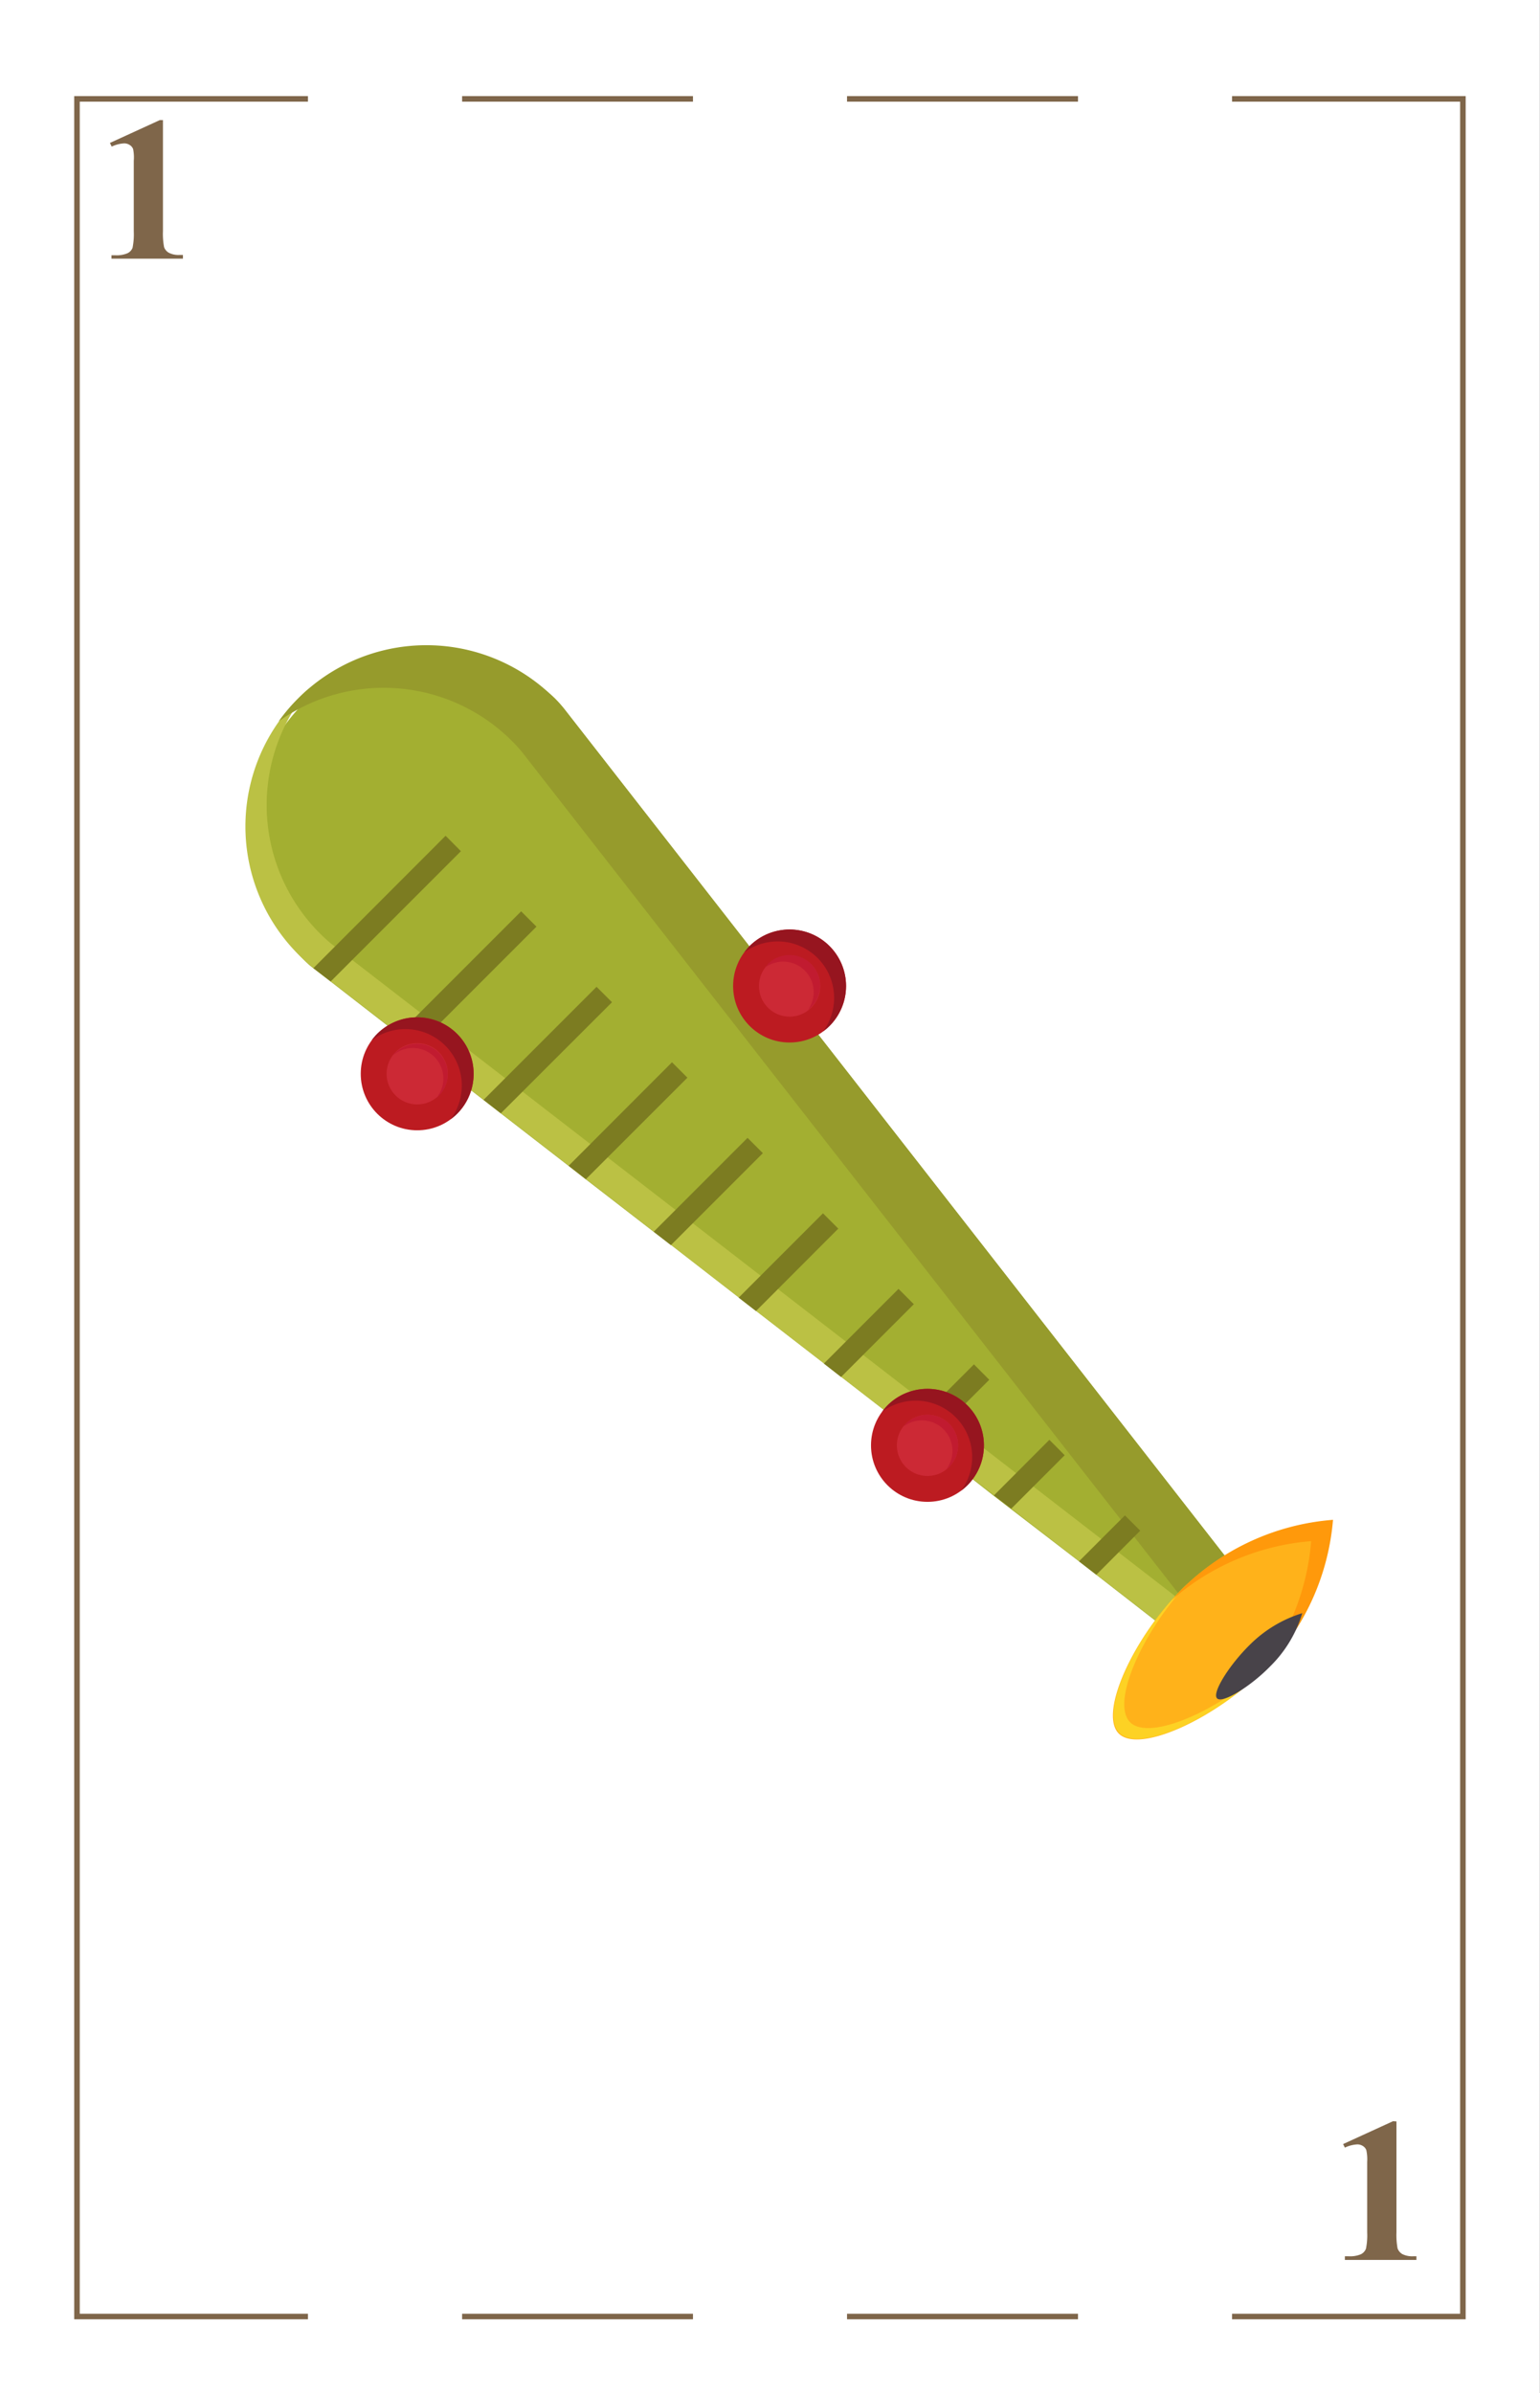 <svg xmlns="http://www.w3.org/2000/svg" viewBox="0 0 138.83 215.65"><rect x="0" y="0" width="138.83" height="215.65" fill="#333333" stroke="none"/><defs><clipPath id="a"><path fill="none" d="M3.11 252h138.82v215.65H3.11z"/></clipPath><clipPath id="b"><path fill="#fff" d="M162.61 259.52h126.17v201.67H162.61z"/></clipPath><clipPath id="c"><path fill="none" d="M162.61 259.52h126.17v201.67H162.61z"/></clipPath></defs><g clip-path="url(#a)"><path fill="none" d="M-153.94 134.82h410.49v414.22h-410.49z"/><path fill="#96151f" d="m48.608 135.524.708-.707L243.14 328.642l-.707.707zm-6.76 6.746.708-.707L236.38 335.388l-.707.707zm-6.75 6.756.708-.707L229.63 342.144l-.707.707zm-6.757 6.754.708-.708 193.825 193.825-.708.707zm-6.75 6.745.708-.707 193.825 193.825-.708.707zm-6.75 6.756.708-.707 193.825 193.825-.708.707zm-6.75 6.746.708-.707 193.825 193.825-.708.707zm-6.743 6.753.708-.707L195.88 375.898l-.707.707zm-6.75 6.756.708-.707L189.13 382.654l-.707.707zm-6.76 6.746.708-.707L182.37 389.4l-.707.707zm-6.75 6.756.708-.707L175.62 396.156l-.707.707zm-6.757 6.752.708-.706 193.825 193.825-.708.707z"/><path fill="#96151f" d="M-126.928 355.65 66.897 161.825l.707.707-193.825 193.825zm6.746 6.75L73.643 168.575l.707.707-193.825 193.825zm6.756 6.75L80.399 175.325l.707.707-193.825 193.825zm6.746 6.75L87.145 182.075l.707.707-193.825 193.825zm6.746 6.75L93.89 188.825l.707.707-193.825 193.825zm6.77 6.76L100.66 195.585l.707.707-193.825 193.825zm6.746 6.75 193.825-193.825.707.707-193.825 193.825zm6.746 6.75 193.825-193.825.707.707-193.825 193.825zm-38.811-39.025L67.719 177.682l.354.354-186.202 186.202zm6.756 6.75L74.475 184.432l.354.354-186.202 186.202zm6.753 6.743L81.228 191.175l.354.354L-104.62 377.73zm6.746 6.76L87.974 197.935l.354.354L-97.875 384.49zm6.756 6.75L94.73 204.685l.354.354L-91.12 391.24zm6.746 6.75 186.202-186.203.354.354L-84.373 397.99z"/><path fill="#96151f" d="m9.475 214.726.353-.353L183.296 387.84l-.354.354zm6.75-6.746.353-.353 173.468 173.467-.354.354zm6.743-6.753.353-.353L196.79 374.34l-.354.354zm6.75-6.756.353-.353L203.54 367.585l-.354.354zm6.75-6.746.353-.353 173.46 173.46-.353.354zm6.75-6.745.353-.354L217.04 354.093l-.354.354zm6.76-6.756.353-.354 173.46 173.46-.353.354zm6.757-6.754.353-.353 173.468 173.467-.354.354z"/><path fill="#96151f" d="M-68.616 389.354 105.827 214.91l.353.353-174.443 174.443zm-6.906-6.894L98.922 208.019l.353.353-174.443 174.443zm-6.604-6.696L92.317 201.321l.354.354-174.444 174.443zm-6.945-6.87L85.372 194.45l.354.353-174.444 174.443zm-6.652-6.644L78.72 187.809l.354.353-174.443 174.443z"/><path fill="#96151f" d="m30.487 213.747.353-.354 203.195 203.194-.354.354zm7.346-6.209.354-.353L241.38 410.379l-.354.353z"/><path fill="#96151f" d="m37.833 207.538.354-.353L241.38 410.379l-.354.353z"/></g><path fill="#fff" d="M0 0h138.82v215.65H0z"/><path fill="none" stroke="#7f664a" stroke-miterlimit="10" stroke-width=".5" d="M27.76 208.74H6.94V8.91h20.82m34.71 199.83H41.66m55.52 0H76.36M111.07 8.91h20.81v199.83h-20.81M76.36 8.91h20.82m-55.52 0h20.81"/><path d="M14.69 10.82v10a6.48 6.48 0 0 0 .1 1.44.94.94 0 0 0 .42.51 1.89 1.89 0 0 0 1 .2h.28v.34h-6.44V23h.32a2.5 2.5 0 0 0 1.12-.18.91.91 0 0 0 .46-.49 6.16 6.16 0 0 0 .11-1.48v-6.36a3.79 3.79 0 0 0-.06-1.06.73.73 0 0 0-.3-.36.9.9 0 0 0-.51-.15 2.94 2.94 0 0 0-1.12.29l-.16-.33 4.5-2.06zm111.2 180.34v10a6.61 6.61 0 0 0 .1 1.44 1 1 0 0 0 .42.51 2 2 0 0 0 1 .2h.28v.33h-6.45v-.33h.32a2.5 2.5 0 0 0 1.12-.18.93.93 0 0 0 .46-.5 6 6 0 0 0 .11-1.47v-6.36a3.79 3.79 0 0 0-.08-1.06.73.73 0 0 0-.3-.36.9.9 0 0 0-.51-.15 2.94 2.94 0 0 0-1.12.29l-.16-.32 4.5-2.06z" fill="#7f664a"/><path d="M50 62.9c.3.3.59.62.87 1l60.72 77.79-5.7 5.7-7-5.44-1.56-1.21-6.17-4.74-1.56-1.2-6.11-4.8-1.56-1.21-6.11-4.73-1.55-1.21-6.12-4.73-1.56-1.21-6.1-4.73-1.56-1.18-6.12-4.73-1.55-1.21-6.11-4.73-1.56-1.21-6.11-4.73-1.56-1.2-6.11-4.74-1.56-1.2-.39-.31A16.34 16.34 0 1 1 50 62.9z" fill="#a3af31"/><path d="M27.9 62q-.52.44-1 .93a16.33 16.33 0 0 0 1 24l78 60.41 2-2L29.81 85a16.33 16.33 0 0 1-1.91-23z" fill="#bbc144"/><path d="M26.88 62.93A16.43 16.43 0 0 0 25.12 65 16.34 16.34 0 0 1 47 67.69l60.71 77.79 3.84-3.84-60.7-77.79a16.34 16.34 0 0 0-23.97-.92z" fill="#969b2c"/><circle cx="71.18" cy="88.85" r="5.09" fill="#bc1b21"/><path d="M67.57 85.25a5.17 5.17 0 0 0-.48.57 5.09 5.09 0 0 1 7.12 7.11 4.26 4.26 0 0 0 .57-.48 5.09 5.09 0 1 0-7.21-7.2z" fill="#96151f"/><circle cx="71.18" cy="88.85" r="2.76" fill="#cc2935"/><path d="M69.23 86.9a3.33 3.33 0 0 0-.25.28A2.75 2.75 0 0 1 72.84 91a1.61 1.61 0 0 0 .28-.24 2.75 2.75 0 1 0-3.89-3.9z" fill="#c11b30"/><path d="M120.12 137a21.73 21.73 0 0 1-6 13.27c-4.36 4.51-11.4 7.8-13.26 5.94s1.43-8.9 5.94-13.26a21.71 21.71 0 0 1 13.32-5.95z" fill="#ffb21a"/><path d="M101.88 155.19c-1.75-1.75 1.07-8.11 5.18-12.49l-.21.2c-4.51 4.36-7.8 11.4-5.94 13.26s8.9-1.43 13.26-5.94l.2-.21c-4.37 4.1-10.74 6.93-12.49 5.18z" fill="#fdd224"/><path d="M106.85 142.9c-.42.4-.82.83-1.22 1.28a21.7 21.7 0 0 1 12.57-5.31 21.7 21.7 0 0 1-5.31 12.57c.45-.4.88-.81 1.28-1.22a21.73 21.73 0 0 0 6-13.27 21.71 21.71 0 0 0-13.32 5.95z" fill="#ff990b"/><path d="M117.4 145.36a11.25 11.25 0 0 1-2.89 4.79c-1.75 1.8-4.3 3.38-4.79 2.89s1.1-3 2.9-4.78a11.49 11.49 0 0 1 4.78-2.9z" fill="#484349"/><path fill="#7c7c21" d="m40.17 75.31 1.38 1.39-11.74 11.74-1.56-1.2 11.92-11.93zm6.81 6.81 1.38 1.38-10.88 10.88-1.56-1.2 11.06-11.06zm6.8 6.8 1.39 1.39-10.02 10.01-1.56-1.21 10.19-10.19zm6.8 6.8 1.39 1.39-9.16 9.15-1.55-1.21 9.32-9.33zm6.81 6.81 1.38 1.38-8.29 8.29-1.55-1.21 8.46-8.46zm6.8 6.8 1.38 1.38-7.42 7.43-1.56-1.21 7.6-7.6zm6.81 6.81 1.38 1.38-6.56 6.56-1.55-1.21 6.73-6.73zm6.8 6.8 1.38 1.39-5.69 5.69-1.56-1.21 5.87-5.87zm6.8 6.8 1.38 1.39-4.82 4.82-1.56-1.2 5-5.01zm6.81 6.81 1.38 1.38-3.96 3.97-1.56-1.21 4.14-4.14z"/><circle cx="37.61" cy="96.76" r="5.09" fill="#bc1b21"/><path d="M34 93.16a5.27 5.27 0 0 0-.49.57 5.09 5.09 0 0 1 7.12 7.12 5.17 5.17 0 0 0 .57-.48 5.09 5.09 0 0 0-7.2-7.21z" fill="#96151f"/><circle cx="37.61" cy="96.76" r="2.76" fill="#cc2935"/><path d="M35.66 94.82a2.09 2.09 0 0 0-.24.28 2.75 2.75 0 0 1 3.86 3.9l.28-.25a2.75 2.75 0 1 0-3.9-3.89z" fill="#c11b30"/><circle cx="83.61" cy="130.24" r="5.09" fill="#bc1b21"/><path d="M80 126.64a5.17 5.17 0 0 0-.48.57 5.09 5.09 0 0 1 7.12 7.12 6.44 6.44 0 0 0 .57-.49 5.09 5.09 0 0 0-7.21-7.2z" fill="#96151f"/><circle cx="83.61" cy="130.24" r="2.76" fill="#cc2935"/><path d="M81.67 128.29c-.09.09-.17.19-.25.28a2.75 2.75 0 0 1 3.86 3.86 2.09 2.09 0 0 0 .28-.24 2.75 2.75 0 0 0-3.89-3.9z" fill="#c11b30"/><path fill="#fff" d="M162.61 259.52h126.17v201.67H162.61z"/><g clip-path="url(#b)" fill="#fff"><path d="M24.12 159.7h373.09v387.36H24.12z"/><path d="m49.3 366.88-.64-.66 176.17-181.26.64.66L49.3 366.88zm6.14 6.31-.64-.66 176.16-181.26.64.66L55.44 373.19zm6.14 6.31-.65-.66L237.1 197.58l.64.67L61.58 379.5zm6.13 6.32-.64-.66L243.23 203.9l.65.66L67.71 385.82zm6.14 6.31-.65-.66 176.17-181.26.64.66L73.85 392.13zm-17.19-17.88-.32-.33 169.24-174.13.32.33L56.66 374.25zm6.14 6.31-.32-.33L231.72 206.1l.32.33L62.8 380.56zm6.14 6.31-.33-.33 169.24-174.13.32.33L68.94 386.87zm14.45-7.93-.32-.33 158.55-163.14.32.34L83.39 378.94zm-6.05-6.22-.32-.34 158.55-163.13.32.33L77.34 372.72z"/></g><g clip-path="url(#c)"><path fill="none" d="M19.87 149.94h373.09V537.3H19.87z"/><path fill="#96151f" d="m45.06 357.11-.64-.66 176.16-181.26.65.66L45.06 357.11zm6.14 6.31-.65-.66L226.72 181.5l.64.66L51.2 363.42zm6.13 6.32-.64-.66 176.17-181.26.64.66L57.33 369.74zm6.14 6.31-.64-.66 176.16-181.26.64.66L63.47 376.05zm6.14 6.32-.65-.67 176.17-181.26.64.67L69.61 382.37zm6.13 6.31-.64-.66 176.16-181.26.65.66L75.74 388.68zm6.14 6.31-.65-.66L257.4 213.07l.64.66L81.88 394.99zm-29.46-30.51-.32-.33 169.24-174.13.32.33L52.42 364.48zm6.14 6.31-.32-.33 169.23-174.13.33.33L58.56 370.79zm6.13 6.32-.32-.33 169.24-174.13.32.33L64.69 377.11zm6.14 6.31-.32-.33 169.24-174.13.32.33L70.83 383.42zm6.14 6.32-.32-.34 169.23-174.13.32.33L76.97 389.74zm8.49-14.15-.32-.33 158.55-163.13.32.33L85.46 375.59zm-6.31-6.42-.32-.33 158.55-163.13.32.33L79.15 369.17zm-6.05-6.22-.32-.33 158.55-163.13.32.33L73.1 362.95z"/></g></svg>